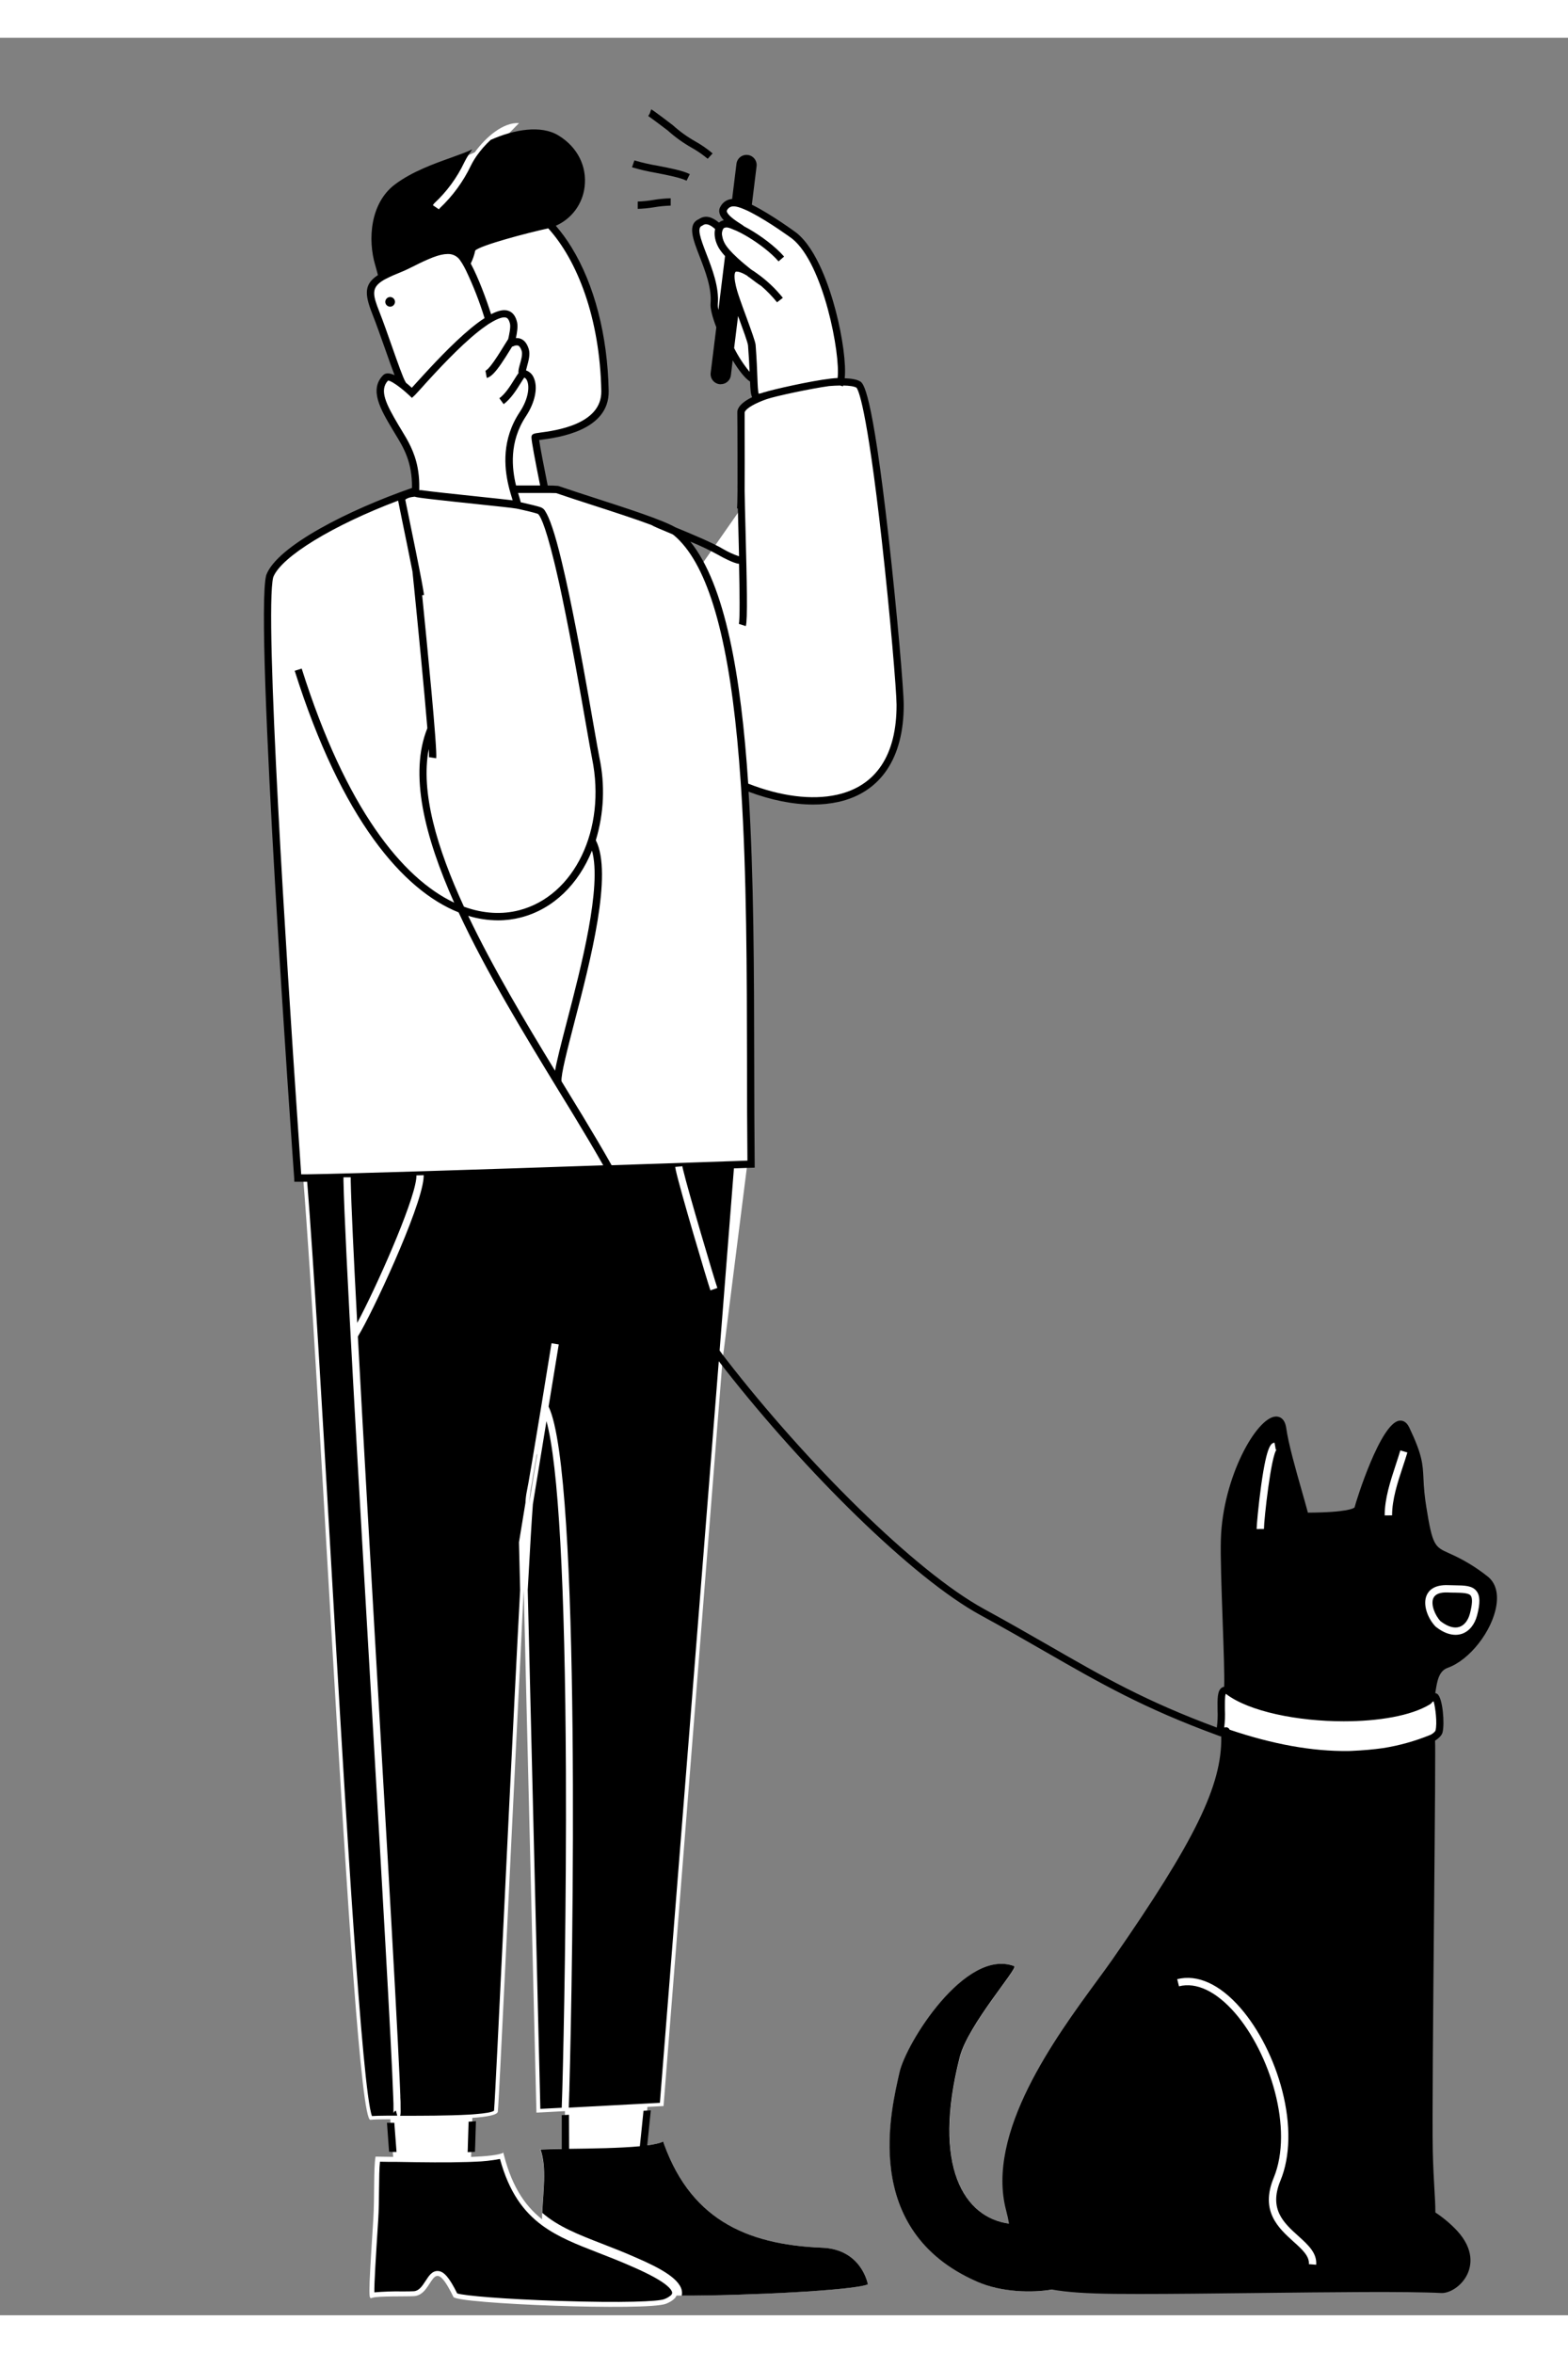 <svg width="200" height="300" viewBox="0 0 239 347" fill="none" xmlns="http://www.w3.org/2000/svg">
<rect x="0" y="0" width="239" height="347" fill="#808080" stroke="none"/>
<path d="M114.449 167.311C114.345 150.375 114.593 130.875 113.49 114.029C125.062 118.657 137.245 116.828 137.196 101.623C137.183 97.267 133.194 54.194 130.809 52.83C130.3 52.541 129.33 52.416 128.084 52.425C128.994 49.413 126.177 34.277 121.065 30.169C121.032 30.145 117.163 27.297 114.228 25.879L113.988 25.767L114.762 19.506C114.791 19.248 114.717 18.989 114.556 18.785C114.396 18.582 114.161 18.449 113.904 18.417C113.646 18.388 113.388 18.462 113.184 18.622C112.98 18.781 112.847 19.015 112.814 19.271L112.092 25.144C111.738 25.076 111.373 25.126 111.049 25.284C110.726 25.442 110.463 25.7 110.299 26.02C109.879 26.728 110.825 27.613 111.708 28.253L111.67 28.563C110.61 28.119 109.956 28.386 109.667 28.979C108.653 28.013 107.68 27.496 106.803 28.138C104.211 29.181 109.318 35.361 108.871 40.547C108.811 41.263 109.176 42.567 109.765 44.045L108.89 51.139C108.861 51.397 108.935 51.656 109.095 51.86C109.256 52.064 109.491 52.196 109.748 52.228C110.006 52.257 110.265 52.183 110.469 52.023C110.673 51.862 110.806 51.628 110.838 51.371L111.321 47.41C112.566 49.748 113.991 51.793 114.863 52.051V51.959C114.975 55 115.002 55.117 116.653 54.54H116.672C114.626 55.275 113.13 56.127 112.939 56.99C112.923 57.061 112.983 63.63 112.958 68.032C112.958 68.231 112.958 68.576 112.958 69.066C112.958 70.447 112.92 71.484 112.877 71.811L108.718 77.767C106.996 76.909 104.607 75.921 102.686 75.129C101.667 74.591 100.611 74.129 99.525 73.746C95.516 72.238 89.309 70.368 84.895 68.846C84.851 68.832 84.145 68.819 83.014 68.81C82.249 65.021 81.565 61.501 81.565 60.886C81.565 60.63 92.339 60.526 92.211 53.846C91.987 42.139 88.32 33.297 83.75 28.457C89.366 26.712 90.617 18.896 84.84 15.37C82.696 14.061 79.584 14.423 76.763 15.392L79.115 13.007C76.712 12.841 74.039 15.152 72.374 17.447C69.532 18.838 64.346 19.947 60.545 22.797C57.095 25.361 56.55 30.517 57.738 34.511C57.855 34.906 58.03 35.57 58.251 36.401C56.071 37.669 56.098 38.9 57.248 41.824C58.752 45.635 60.681 51.752 61.335 52.713C61.376 52.803 61.426 52.888 61.485 52.966C60.493 52.179 59.229 51.346 58.785 51.801C56.978 53.65 58.425 56.217 60.283 59.345C61.706 61.735 63.51 64.114 63.343 68.977C53.234 72.439 42.634 77.96 41.114 82.028C39.296 88.923 45.378 173.742 45.378 173.742H46.212C47.433 188.788 49.087 218.606 50.771 247.183C52.896 283.287 55.065 317.404 56.458 317.224C56.945 317.162 58.049 317.143 59.493 317.137C59.616 318.79 59.766 320.948 59.929 322.87C58.755 322.846 57.812 322.83 57.242 322.83C56.918 324.692 57.117 329.001 56.896 332.426C56.079 345.172 56.18 344.527 56.782 344.328C57.618 344.056 61.943 344.154 63.093 344.089C66.245 343.914 65.668 337.16 69.109 344.208C69.621 345.254 98.784 346.386 101.536 345.24C102.448 344.862 102.942 344.44 103.121 344.002C112.675 344.064 130.12 343.242 132.278 342.281C132.278 342.281 131.384 336.959 125.324 336.716C113.577 336.245 104.887 332.235 100.857 319.865L101.078 320.54C100.533 320.812 99.465 321.036 98.08 321.188C98.268 319.37 98.511 317.183 98.688 315.256L101.14 315.125L110.133 201.474M80.704 222.932C80.72 222.731 80.736 222.554 80.753 222.388V222.347C80.753 222.271 80.769 222.2 80.775 222.135C80.775 222.072 80.788 222.017 80.796 221.966V221.933C80.796 221.884 80.796 221.838 80.815 221.8C80.815 221.762 80.815 221.732 80.832 221.707C80.848 221.683 80.832 221.691 80.832 221.685L80.845 221.625C80.847 221.611 80.847 221.596 80.845 221.582C80.847 221.574 80.847 221.565 80.845 221.557C80.845 221.541 80.845 221.525 80.859 221.503V221.459C80.859 221.438 80.859 221.416 80.859 221.391C80.859 221.367 80.859 221.356 80.859 221.337L80.875 221.25L80.892 221.179L80.908 221.078L80.924 220.994C80.924 220.956 80.941 220.915 80.946 220.874C80.952 220.833 80.946 220.814 80.965 220.781C80.984 220.749 80.965 220.694 80.987 220.648C81.009 220.602 81.001 220.575 81.009 220.534C81.017 220.493 81.028 220.436 81.036 220.384C81.044 220.332 81.036 220.316 81.055 220.281C81.074 220.245 81.074 220.161 81.085 220.101C81.096 220.041 81.102 220.019 81.107 219.976C81.112 219.932 81.134 219.831 81.148 219.755V219.676C81.186 219.456 81.227 219.222 81.268 218.974L81.292 218.835L81.333 218.593L81.36 218.44C81.36 218.356 81.388 218.274 81.404 218.19L81.426 218.056C81.442 217.953 81.461 217.849 81.48 217.743L81.497 217.637C81.513 217.539 81.532 217.438 81.548 217.335L81.581 217.147C81.595 217.06 81.611 216.97 81.625 216.875C81.638 216.78 81.647 216.755 81.655 216.695L81.704 216.401L81.737 216.216L81.785 215.925L81.892 215.748L81.949 215.399C81.949 215.356 81.965 215.312 81.971 215.271L82.02 214.977C82.102 214.49 82.186 213.989 82.27 213.48C82.29 213.371 82.306 213.265 82.325 213.159L82.352 212.99L82.407 212.661L82.453 212.388L82.499 212.103C82.521 211.983 82.54 211.866 82.559 211.746C82.559 211.708 82.559 211.672 82.579 211.634C82.597 211.512 82.619 211.389 82.638 211.267C82.638 211.191 82.666 211.114 82.677 211.035L82.726 210.747L82.775 210.456C82.791 210.341 82.81 210.23 82.829 210.115V210.072L82.903 209.628C82.919 209.524 82.935 209.421 82.954 209.315L82.984 209.124L83.031 208.852C83.031 208.779 83.058 208.702 83.069 208.626L80.663 223.305C80.663 223.194 80.682 223.087 80.69 222.984L80.704 222.932ZM82.611 332.372C79.859 330.194 77.791 327.038 76.559 321.556L76.712 322.242C76.014 322.596 74.142 322.786 71.807 322.881C71.864 321.087 71.949 318.89 71.992 316.93C74.243 316.767 75.829 316.481 75.881 315.975C76.093 313.857 77.684 279.443 79.025 252.783C79.058 252.108 79.093 251.422 79.126 250.771L79.142 250.464L79.183 249.63C79.183 249.505 79.183 249.38 79.202 249.255C79.216 249.018 79.227 248.784 79.238 248.55C79.238 248.463 79.238 248.375 79.251 248.277C79.268 247.956 79.284 247.638 79.3 247.322V247.276C79.317 246.941 79.333 246.609 79.352 246.279V246.206L79.393 245.389C79.393 245.275 79.393 245.16 79.412 245.046C79.412 244.774 79.439 244.521 79.453 244.262C79.453 244.191 79.453 244.123 79.453 244.055C79.467 243.783 79.48 243.494 79.497 243.217V243.108L79.546 242.163V242.09C79.562 241.793 79.576 241.496 79.592 241.202V241.126C79.625 240.505 79.655 239.895 79.687 239.296V239.171C79.736 238.245 79.784 237.348 79.829 236.479L81.766 316.13L86.11 315.901C86.11 317.586 86.11 319.748 86.132 321.618C84.497 321.64 83.151 321.662 82.333 321.711C83.472 324.85 82.625 328.944 82.622 332.361L82.611 332.372ZM128.084 52.425C127.594 52.425 127.06 52.452 126.498 52.495C127.021 52.399 127.555 52.375 128.084 52.425ZM108.678 77.802L106.876 80.38C105.762 78.249 104.481 76.531 103.01 75.314C102.958 75.279 102.895 75.241 102.833 75.203L108.678 77.802Z" fill="white"/>
<path d="M102.165 13.721C103.555 15.038 105.034 15.852 106.34 16.658L100.296 12.302C101.124 12.931 102.086 13.644 102.165 13.721Z" fill="white"/>
<path d="M106.34 16.658L108.247 18.019C107.654 17.509 107.015 17.053 106.34 16.658Z" fill="white"/>
<path d="M100.296 12.307C99.672 11.845 99.121 11.447 99.075 11.431L100.296 12.307Z" fill="white"/>
<path d="M99.031 19.832L96.514 19.211C97.34 19.469 98.18 19.676 99.031 19.832Z" fill="white"/>
<path d="M99.031 19.832L104.893 21.278C103.661 20.671 101.154 20.26 99.031 19.832Z" fill="white"/>
<path d="M99.574 25.282L102.23 25.01C101.34 25.038 100.452 25.129 99.574 25.282Z" fill="white"/>
<path d="M99.574 25.282L97.203 25.514C97.998 25.491 98.79 25.414 99.574 25.282Z" fill="white"/>
<path d="M170.061 293.091C164.93 300.471 150.382 317.676 153.938 330.932C154.143 331.697 154.29 332.418 154.401 333.109C147.281 332.549 141.946 324.88 146.317 307.682C147.573 302.736 155.287 294.071 154.625 293.817C147.197 291.008 138.109 305.556 137.126 310.035C135.948 315.403 131.033 334.051 148.946 341.886C153.331 343.792 159.08 343.604 161.854 342.744C164.558 343.048 167.278 343.197 169.999 343.188C182.904 343.313 210.671 342.619 219.756 343.052C221.826 343.15 226.075 339.24 221.712 334.495C220.05 332.687 218.246 331.669 218.246 331.609C218.246 328.939 217.973 326.845 217.851 321.959C217.663 313.87 218.396 260.038 218.183 259.143C218.878 258.751 219.273 258.369 219.355 258.054C219.75 256.535 219.156 252.454 218.647 252.767C218.418 252.905 218.183 253.032 217.941 253.145C218.551 251.983 218.123 248.653 220.502 247.815C225.331 246.113 229.919 237.554 226.388 234.837C218.6 228.848 218.382 233.452 216.851 223.893C215.9 217.939 217.216 218.073 214.306 211.961C212.371 207.894 207.414 222.118 207.011 224.057C206.761 225.257 200.379 225.254 198.926 225.254C198.057 221.868 195.997 215.399 195.509 211.915C194.815 206.957 187.019 216.919 186.653 228.753C186.487 234.168 187.471 250.766 187.07 251.811L187.16 251.879L186.997 251.811C185.416 251.142 186.686 256.51 185.814 258.149C186.121 258.231 186.422 258.332 186.716 258.451C187.024 266.384 182.441 275.278 170.061 293.091ZM206.709 261.541C207.815 261.477 208.849 261.387 209.81 261.269C208.778 261.412 207.744 261.503 206.709 261.541Z" fill="white"/>
<path d="M59.88 322.119H59.951H60.441C60.324 320.625 60.204 319.029 60.103 317.676H58.983C59.068 318.814 59.169 320.126 59.256 321.43C59.272 321.654 59.289 321.874 59.308 322.092L59.88 322.119Z" fill="black"/>
<path d="M72.398 322.1C72.398 321.779 72.42 321.452 72.431 321.123C72.48 319.691 72.518 318.471 72.545 317.431L71.987 317.475L71.425 317.51C71.393 318.771 71.349 320.045 71.314 321.085C71.314 321.449 71.289 321.803 71.278 322.144L71.84 322.125L72.398 322.1Z" fill="black"/>
<path d="M85.595 315.387H85.619C85.644 314.774 85.677 313.819 85.712 312.566C85.941 304.519 86.344 284.24 86.257 264.095C86.129 235.668 85.11 217.406 83.295 210.774L81.224 223.42C81.055 225.597 80.791 229.981 80.439 236.503L82.36 315.558L85.595 315.387Z" fill="black"/>
<path d="M44.866 174.3H46.264H46.822C47.811 186.659 49.07 208.294 50.384 230.843C50.697 236.253 51.016 241.733 51.337 247.159C52.602 268.646 55.209 312.923 56.697 316.65C57.188 316.614 57.951 316.598 58.899 316.59H60.553L60.349 315.836C60.268 315.858 60.193 315.898 60.13 315.954C60.067 316.01 60.018 316.079 59.986 316.157C59.975 316.182 59.967 316.209 59.962 316.236C59.971 316.162 59.975 316.087 59.975 316.013C59.975 315.8 59.975 315.468 59.975 315.008C59.975 314.834 59.975 314.641 59.959 314.431C59.943 314.221 59.959 314.061 59.94 313.857C59.667 305.828 58.109 279.157 56.602 253.238C54.607 219.015 52.553 183.656 52.354 174.164C52.354 173.968 52.354 173.78 52.354 173.619H52.915H53.46C53.46 173.791 53.46 173.976 53.46 174.164C53.536 177.861 53.91 185.693 54.447 195.806C57.212 190.675 62.954 177.822 63.439 173.878C63.462 173.697 63.472 173.515 63.469 173.333L64.014 173.314L64.578 173.292C64.582 173.48 64.574 173.667 64.553 173.853C64.065 178.642 56.667 194.47 54.586 197.81L54.547 197.873C55.389 213.545 56.583 234.099 57.692 253.194C58.657 269.743 59.564 285.375 60.202 297.057C60.542 303.318 60.776 307.903 60.918 311.08C60.962 312.038 60.995 312.863 61.019 313.565C61.019 313.767 61.019 313.96 61.038 314.14C61.057 314.32 61.052 314.537 61.057 314.714C61.057 314.81 61.057 314.905 61.057 314.986C61.076 315.869 61.087 316.348 60.995 316.606H61.676C64.188 316.606 68.338 316.606 71.425 316.432L71.987 316.397L72.532 316.353C73.927 316.239 74.965 316.081 75.303 315.836C75.45 314.08 76.077 301.083 76.804 286.089C77.317 275.501 77.894 263.493 78.439 252.78C78.78 246.015 79.055 240.696 79.281 236.52L79.104 229.237L80.093 223.207C80.114 222.624 80.183 222.044 80.3 221.473C80.415 221.059 81.39 215.318 82.429 208.95L84.064 198.907L85.167 199.087C84.846 201.061 84.246 204.73 83.617 208.555C88.611 218.827 87.298 294.449 86.786 312.441C86.786 312.645 86.786 312.839 86.769 313.026C86.753 313.214 86.769 313.427 86.753 313.612C86.728 314.341 86.709 314.932 86.693 315.37L98.138 314.763L98.704 314.733L99.249 314.703L100.582 314.633L109.56 201.646L110.07 202.302L110.577 202.953C122.7 218.386 139.011 234.63 149.469 240.339C153.129 242.335 156.257 244.131 159.279 245.871C167.704 250.711 174.359 254.533 185.615 258.65L186.07 258.818V258.794L186.147 258.821C186.288 266.253 182.136 274.706 169.576 292.772C168.928 293.7 168.143 294.773 167.233 296.014C160.862 304.704 150.197 319.244 153.371 331.078C153.557 331.767 153.693 332.421 153.799 333.041C146.987 332.116 142.039 324.406 146.289 307.677C147.546 302.73 155.26 294.065 154.598 293.812C147.17 291.002 138.082 305.551 137.098 310.029C135.921 315.398 131.005 334.046 148.919 341.881C152.638 343.514 157.333 343.609 160.364 343.079C162.603 343.492 165.688 343.697 169.961 343.74C171.083 343.74 172.31 343.757 173.626 343.757C178.615 343.757 184.866 343.686 191.403 343.612C202.714 343.484 214.412 343.34 219.696 343.612C220.925 343.667 222.797 342.586 223.666 340.729C224.235 339.518 224.783 337.046 222.091 334.119C221.102 333.065 219.991 332.131 218.783 331.337C218.783 330.128 218.712 329.037 218.633 327.681C218.546 326.162 218.448 324.439 218.388 321.964C218.29 317.733 218.445 300.754 218.581 285.775C218.644 278.763 218.706 272.136 218.736 267.236C218.753 264.612 218.761 262.69 218.758 261.361C218.758 260.436 218.758 259.845 218.736 259.456C219.382 259.039 219.769 258.614 219.875 258.209C220.227 256.847 219.9 252.941 219.088 252.342C218.993 252.271 218.881 252.226 218.764 252.211C218.791 252.056 218.818 251.898 218.845 251.732C219.069 250.371 219.32 248.83 220.666 248.356C223.998 247.18 227.462 242.751 228.08 238.877C228.399 236.89 227.922 235.338 226.718 234.41C224.928 232.994 222.962 231.815 220.87 230.903C218.69 229.92 218.347 229.771 217.399 223.825C217.167 222.391 217.023 220.945 216.968 219.494C216.856 217.259 216.791 215.911 214.804 211.74C214.352 210.788 213.739 210.652 213.303 210.703C210.439 211.046 206.733 222.818 206.466 223.92C206.341 224.048 205.403 224.685 199.354 224.715C199.101 223.762 198.774 222.611 198.428 221.399C197.52 218.217 196.392 214.256 196.057 211.852C195.823 210.178 194.847 210.047 194.438 210.072C191.509 210.23 186.381 219.328 186.089 228.75C186.01 231.35 186.187 236.389 186.362 241.273C186.504 245.296 186.664 249.791 186.588 251.239C186.458 251.261 186.335 251.31 186.226 251.384C185.542 251.844 185.561 253.074 185.585 254.778C185.631 255.673 185.592 256.57 185.471 257.457C174.626 253.447 168.086 249.69 159.857 244.953C156.827 243.214 153.693 241.414 150.02 239.411C139.425 233.631 122.79 216.965 110.71 201.387L110.204 200.726L109.686 200.012L111.866 172.261L112.43 172.242L112.991 172.223L114.487 172.171L115.032 172.152V171.607C114.98 166.764 114.972 161.744 114.961 156.427C114.937 142.565 114.912 127.949 114.097 114.87C117.534 116.158 120.893 116.83 123.934 116.83C125.234 116.837 126.531 116.702 127.801 116.427C134.24 114.987 137.771 109.73 137.747 101.62C137.747 99.494 136.769 87.818 135.439 76.046C132.88 53.375 131.572 52.634 131.079 52.346C130.586 52.057 129.776 51.921 128.752 51.88C128.986 49.811 128.447 45.643 127.373 41.568C126.496 38.233 124.556 32.257 121.411 29.733C121.381 29.709 117.596 26.913 114.599 25.435L115.321 19.579C115.37 19.173 115.257 18.764 115.005 18.442C114.753 18.119 114.384 17.91 113.978 17.858C113.571 17.809 113.162 17.923 112.839 18.174C112.516 18.426 112.306 18.795 112.255 19.201L111.593 24.566C111.221 24.591 110.862 24.711 110.55 24.915C110.239 25.119 109.985 25.401 109.814 25.732C109.386 26.453 109.735 27.18 110.326 27.811C110.054 27.865 109.8 27.987 109.588 28.165C108.566 27.319 107.539 26.938 106.519 27.643C104.735 28.421 105.618 30.7 106.639 33.335C107.514 35.595 108.509 38.159 108.307 40.495C108.242 41.257 108.596 42.599 109.184 44.118L108.323 51.066C108.299 51.269 108.315 51.474 108.37 51.67C108.426 51.866 108.52 52.05 108.646 52.209C108.773 52.369 108.93 52.503 109.108 52.602C109.287 52.701 109.483 52.764 109.686 52.786C109.748 52.791 109.811 52.791 109.874 52.786C110.251 52.786 110.616 52.647 110.898 52.396C111.18 52.145 111.361 51.8 111.405 51.425L111.678 49.155C112.599 50.671 113.555 51.902 114.326 52.384C114.375 53.617 114.427 54.327 114.64 54.763C113.304 55.425 112.569 56.105 112.4 56.829C112.378 56.919 112.378 56.919 112.4 59.345C112.4 61.561 112.427 65.209 112.413 67.988C112.413 68.198 112.4 68.56 112.413 69.039C112.4 70.387 112.378 71.394 112.337 71.704L112.465 71.721C112.487 72.682 112.514 73.776 112.547 74.955C112.58 76.134 112.615 77.563 112.648 79.006C111.832 78.734 111.047 78.379 110.304 77.947C108.669 76.959 105.4 75.603 102.947 74.593C100.912 73.439 95.813 71.789 90.873 70.191C88.788 69.516 86.818 68.879 85.088 68.285C84.554 68.238 84.019 68.218 83.483 68.225C82.889 65.266 82.336 62.429 82.181 61.294L82.42 61.264C85.012 60.924 92.898 59.889 92.775 53.802C92.614 45.363 90.595 37.579 87.102 31.914C86.399 30.762 85.602 29.669 84.72 28.647C85.903 28.128 86.93 27.309 87.699 26.271C88.468 25.234 88.952 24.014 89.105 22.732C89.494 19.582 88.015 16.65 85.124 14.891C82.472 13.258 78.338 13.976 74.791 15.561C74.38 15.936 73.991 16.335 73.627 16.756C73.306 17.123 73.009 17.505 72.739 17.88C72.374 18.388 72.051 18.925 71.772 19.484C70.605 21.924 68.994 24.127 67.022 25.979L66.905 26.145L65.981 25.517C66.048 25.404 66.126 25.299 66.215 25.203C68.111 23.439 69.656 21.332 70.766 18.994C70.82 18.885 70.878 18.77 70.94 18.659C71.074 18.403 71.227 18.142 71.395 17.878C71.564 17.613 71.777 17.298 71.989 17.004C71.093 17.431 69.959 17.837 68.687 18.294C66.066 19.231 62.801 20.398 60.202 22.348C56.444 25.168 56.013 30.722 57.204 34.685C57.302 35.007 57.438 35.519 57.607 36.164C55.542 37.509 55.52 38.965 56.733 42.041C57.368 43.629 58.049 45.599 58.73 47.505C59.31 49.155 59.774 50.464 60.142 51.414C59.422 51.08 58.779 51.012 58.384 51.428C56.229 53.633 58.046 56.69 59.804 59.644C59.948 59.889 60.098 60.134 60.248 60.382C61.526 62.475 62.845 64.637 62.796 68.593C53.169 71.933 42.244 77.443 40.59 81.848L40.574 81.902C38.765 88.801 44.593 170.325 44.844 173.791L44.866 174.3ZM197.155 335.777C194.874 333.716 192.038 331.149 194.139 326.067C197.21 318.629 193.561 307.062 188.228 300.923C185.378 297.656 182.351 296.208 179.708 296.883L179.435 295.794C182.509 295.007 185.934 296.567 189.076 300.182C191.893 303.427 194.215 308.017 195.441 312.784C196.776 317.957 196.681 322.832 195.169 326.486C193.368 330.842 195.673 332.927 197.894 334.925C199.368 336.256 200.76 337.514 200.619 339.303L199.504 339.216C199.608 337.996 198.48 336.967 197.155 335.777ZM218.516 253.461C218.788 254.373 219.091 256.812 218.807 257.896C218.766 258.056 218.535 258.282 218.11 258.535L217.96 258.598C215.658 259.535 213.256 260.204 210.802 260.591C209.393 260.787 207.804 260.939 205.998 261.015L205.564 261.032C200.06 261.103 194.043 260.022 187.422 257.784C187.375 257.664 187.289 257.562 187.178 257.496C187.067 257.429 186.937 257.402 186.809 257.416C186.737 257.42 186.667 257.433 186.599 257.455C186.714 256.545 186.75 255.626 186.705 254.71C186.705 253.894 186.675 252.715 186.828 252.326L186.88 252.345C190.422 255.037 197.834 256.504 204.818 256.504C210.058 256.504 215.047 255.688 217.946 253.929C218.102 253.833 218.234 253.704 218.333 253.551L218.516 253.461ZM191.539 227.209C191.539 226.708 191.812 223.596 192.234 220.547C193.109 214.259 193.779 214.139 194.267 214.052L194.463 215.141C194.513 215.132 194.561 215.112 194.602 215.081C193.741 215.933 192.656 225.777 192.656 227.198L191.539 227.209ZM211.058 225.14C211.058 222.562 211.921 219.932 212.758 217.389C213.003 216.641 213.238 215.933 213.447 215.231L214.518 215.549C214.303 216.268 214.058 217.014 213.821 217.727C213.003 220.177 212.186 222.731 212.186 225.129L211.058 225.14ZM221.764 235.784C223.246 235.806 224.418 235.825 225.066 236.677C225.611 237.393 225.633 238.499 225.14 240.38C224.769 241.785 223.93 242.803 222.829 243.176C222.516 243.28 222.187 243.332 221.856 243.331C221.072 243.331 220.061 243.059 218.859 242.111L218.799 242.057C217.633 240.848 216.815 238.73 217.467 237.282C217.799 236.541 218.636 235.678 220.737 235.76C221.094 235.774 221.434 235.779 221.758 235.784H221.764ZM46.74 173.17H46.182H45.909C45.83 172.051 45.637 169.217 45.364 165.202C45.364 165.109 45.351 165.016 45.345 164.929C45.345 164.747 45.321 164.562 45.307 164.371C43.792 142.189 40.258 87.72 41.645 82.196C42.855 79.068 50.798 74.252 60.684 70.525C60.708 70.667 60.768 70.975 60.926 71.74C60.973 71.963 61.027 72.233 61.093 72.556C61.112 72.654 61.133 72.752 61.155 72.861C61.188 73.027 61.226 73.204 61.261 73.387C61.711 75.565 62.376 78.799 62.867 81.314C62.899 81.627 62.937 81.987 62.978 82.39C62.997 82.583 63.019 82.784 63.038 82.994C63.057 83.204 63.079 83.383 63.101 83.588C63.646 89.032 64.659 99.296 65.139 105.195C62.332 112.156 64.711 121.66 69.226 131.779C61.362 128.063 52.727 117.454 45.986 96.116L44.92 96.451C52.065 119.085 61.455 129.892 69.902 133.26C74.109 142.331 79.897 151.813 85.102 160.342C85.668 161.268 86.224 162.175 86.769 163.064L87.102 163.609L87.434 164.153C89.088 166.876 90.617 169.443 91.947 171.795C74.971 172.383 53.501 173.069 46.74 173.17ZM59.152 52.234C59.455 52.234 60.221 52.697 61.076 53.364C61.512 53.704 61.973 54.096 62.406 54.51L62.452 54.553L62.785 54.872L62.883 54.782L63.172 54.51L63.313 54.371L63.711 53.946L64.281 53.32C64.313 53.285 64.343 53.249 64.379 53.214L64.864 52.669C65.046 52.468 65.24 52.256 65.444 52.035C67.719 49.555 71.232 45.858 74.025 43.928C74.156 43.838 74.297 43.748 74.412 43.656L74.562 43.563C74.752 43.441 74.932 43.334 75.107 43.239C76.295 42.569 76.883 42.539 77.172 42.654C77.265 42.692 77.551 42.806 77.734 43.571C77.864 44.116 77.595 45.33 77.461 45.913C77.328 46.117 77.148 46.411 76.916 46.776C76.605 47.282 75.954 48.352 75.325 49.253C75.12 49.541 74.921 49.814 74.736 50.042C74.564 50.27 74.365 50.476 74.142 50.655C74.097 50.687 74.047 50.712 73.995 50.731L74.085 51.227L74.194 51.828C74.332 51.8 74.465 51.748 74.586 51.676C74.814 51.538 75.022 51.369 75.205 51.175C75.911 50.459 76.761 49.177 77.87 47.364L78.05 47.07C78.127 47.052 78.203 47.027 78.276 46.996C78.494 46.873 78.751 46.842 78.993 46.909C79.2 47.007 79.382 47.293 79.521 47.726C79.676 48.232 79.434 49.109 79.249 49.748C79.088 50.32 78.976 50.745 79.036 51.085C78.864 51.314 78.668 51.63 78.407 52.043C77.829 52.974 77.044 54.251 76.112 54.929L76.772 55.83C77.862 55.013 78.731 53.652 79.358 52.631C79.543 52.332 79.761 51.981 79.919 51.768C80.102 51.867 80.245 52.026 80.325 52.218C80.745 53.102 80.576 54.986 79.219 57.033C76.456 61.196 76.856 65.427 77.499 68.195C77.543 68.388 77.589 68.576 77.635 68.753C77.682 68.93 77.736 69.134 77.788 69.298C77.875 69.605 77.957 69.883 78.031 70.114C78.066 70.223 78.099 70.335 78.131 70.444V70.479C77.172 70.359 75.341 70.166 72.804 69.897C71.169 69.725 69.262 69.524 67.594 69.339C66.196 69.183 64.978 69.042 64.237 68.936L63.907 68.93V68.77C63.907 68.631 63.907 68.497 63.907 68.356C63.907 68.214 63.907 68.084 63.907 67.966C63.891 67.139 63.806 66.314 63.654 65.5C63.183 63.036 62.15 61.34 61.202 59.783L60.763 59.059C58.831 55.792 57.765 53.712 59.15 52.228L59.152 52.234ZM61.845 52.506L61.796 52.414C61.463 51.91 60.608 49.479 59.779 47.127C59.109 45.221 58.417 43.242 57.776 41.622C56.885 39.357 56.64 38.293 57.918 37.296C58.074 37.175 58.237 37.063 58.406 36.961C58.558 36.869 58.727 36.773 58.91 36.689C59.498 36.382 60.242 36.058 61.169 35.687C61.801 35.434 62.501 35.083 63.242 34.713C64.141 34.248 65.062 33.828 66.003 33.455C66.226 33.371 66.444 33.294 66.657 33.229C66.869 33.164 67.096 33.104 67.303 33.06C67.607 32.991 67.917 32.955 68.229 32.951C68.591 32.934 68.951 33.008 69.276 33.166C69.602 33.324 69.883 33.561 70.093 33.855C70.21 34.016 70.33 34.201 70.455 34.4C70.553 34.56 70.651 34.734 70.752 34.92C70.853 35.105 70.935 35.263 71.025 35.448C72.147 37.799 73.094 40.229 73.859 42.719L73.804 42.755C71.183 44.448 67.891 47.785 65.493 50.358C65.294 50.571 65.101 50.777 64.916 50.982L64.335 51.613L63.548 52.476L62.768 53.331C62.477 53.059 62.172 52.8 61.866 52.555C61.855 52.539 61.845 52.522 61.837 52.503L61.845 52.506ZM82.265 60.175C81.426 60.284 81.006 60.338 81.006 60.872C81.006 61.479 81.551 64.332 82.331 68.222C81.279 68.222 80.006 68.222 78.657 68.222C78.028 65.65 77.567 61.602 80.156 57.684C81.57 55.555 82.036 53.236 81.344 51.771C81.237 51.518 81.077 51.29 80.876 51.102C80.674 50.914 80.436 50.771 80.175 50.682C80.213 50.502 80.279 50.26 80.333 50.067C80.559 49.25 80.84 48.235 80.589 47.418C80.352 46.658 79.979 46.149 79.472 45.91C79.211 45.787 78.922 45.737 78.635 45.766C78.799 45.011 78.971 43.996 78.813 43.332C78.603 42.45 78.189 41.881 77.578 41.636C76.9 41.364 76.017 41.519 74.853 42.123C74.142 39.874 72.913 36.548 71.752 34.402C72.065 33.774 72.295 33.108 72.436 32.42C73.237 31.623 80.36 29.733 83.568 29.042C87.985 33.912 91.44 42.706 91.652 53.832C91.742 58.939 84.6 59.865 82.257 60.172L82.265 60.175ZM84.775 69.382C86.5 69.973 88.451 70.605 90.516 71.272C93.549 72.254 96.824 73.313 99.277 74.233C99.644 74.459 100.587 74.851 102.375 75.595L102.448 75.624C102.533 75.674 102.612 75.722 102.683 75.769C107.588 79.852 110.751 90.037 112.373 106.943C112.566 108.974 112.735 111.059 112.882 113.18C112.909 113.593 112.939 114.01 112.967 114.427C113.814 127.573 113.839 142.208 113.863 156.438C113.863 161.556 113.879 166.402 113.928 171.082L113.111 171.109L112.55 171.128L111.988 171.15C108.446 171.27 101.424 171.512 93.222 171.784C91.906 169.432 90.383 166.884 88.734 164.145L88.399 163.601C88.29 163.418 88.178 163.236 88.066 163.056C87.418 161.987 86.753 160.898 86.072 159.789L85.587 158.992C85.494 157.949 86.472 154.192 87.494 150.22C90.009 140.561 93.437 127.39 90.816 122.267C92.06 118.179 92.248 113.842 91.361 109.662C91.206 108.892 90.909 107.199 90.497 104.855C89.579 99.592 88.186 91.64 86.737 84.783C86.331 82.877 85.966 81.243 85.628 79.852C85.083 77.555 84.609 75.902 84.213 74.713C83.766 73.351 83.396 72.597 83.123 72.162C83.046 72.01 82.939 71.875 82.809 71.765C82.679 71.655 82.528 71.571 82.366 71.519C81.914 71.37 80.824 71.094 79.368 70.773C79.322 70.536 79.235 70.245 79.118 69.864C79.072 69.709 79.02 69.54 78.968 69.358H82.565H83.134H83.707C84.238 69.36 84.617 69.368 84.766 69.379L84.775 69.382ZM65.382 109.608L66.488 109.779C66.684 108.519 65.098 92.405 64.346 84.93L64.619 84.911C64.619 84.734 64.553 84.385 64.471 83.901C64.442 83.724 64.406 83.53 64.368 83.318L64.262 82.73C63.809 80.315 63.003 76.368 62.234 72.63C62.185 72.401 62.142 72.181 62.098 71.968C62.038 71.696 61.984 71.424 61.937 71.192C61.866 70.844 61.812 70.575 61.785 70.433V70.395C61.785 70.37 61.82 70.338 61.888 70.291C62.174 70.124 62.491 70.017 62.82 69.976C62.94 69.957 63.065 69.938 63.199 69.924C63.301 69.957 63.404 69.983 63.51 70.003C63.678 70.035 63.872 70.063 64.087 70.095C64.605 70.169 65.338 70.259 66.33 70.368C68.15 70.58 70.562 70.833 72.687 71.056C75.412 71.342 78.213 71.639 78.592 71.721C78.609 71.722 78.626 71.722 78.644 71.721C80.167 72.042 81.369 72.336 81.976 72.537C82.2 72.668 82.952 73.61 84.472 79.858C84.543 80.13 84.611 80.435 84.685 80.743C84.739 80.971 84.794 81.205 84.848 81.445C85.121 82.569 85.393 83.832 85.688 85.256C87.113 92.032 88.481 99.843 89.382 105.01C89.794 107.365 90.094 109.063 90.254 109.85C92.434 120.617 87.56 130.758 79.123 132.939C76.565 133.6 73.709 133.483 70.717 132.394C66.591 123.432 64.085 114.955 65.349 108.367C65.388 108.779 65.399 109.194 65.382 109.608ZM75.897 134.474C77.081 134.476 78.26 134.327 79.407 134.03C84.369 132.748 88.186 128.92 90.233 123.846C91.767 129.312 88.576 141.571 86.401 149.915C85.497 153.395 84.876 155.815 84.603 157.391C80.001 149.836 75.109 141.653 71.363 133.783C72.832 134.234 74.36 134.467 75.897 134.474ZM109.342 190.487L108.285 190.852C107.811 189.491 103.702 175.685 103.012 172.563C102.958 172.321 102.925 172.141 102.914 172.04L103.473 171.988L104.018 171.939C104.018 171.939 104.018 171.961 104.018 171.969C104.018 172.078 104.07 172.266 104.13 172.514C104.879 175.669 108.849 189.069 109.342 190.487ZM113.68 42.333C113.375 41.516 113.067 40.664 112.814 39.934C112.648 39.458 112.506 39.036 112.403 38.693C112.403 38.652 112.375 38.606 112.364 38.565C112.225 38.098 112.114 37.624 112.032 37.144C111.828 35.889 112.116 35.671 112.133 35.66C112.159 35.645 112.188 35.636 112.217 35.633C112.251 35.63 112.285 35.63 112.318 35.633C112.472 35.639 112.625 35.669 112.77 35.72C112.958 35.779 113.14 35.853 113.315 35.941C113.484 36.025 113.678 36.131 113.898 36.264L113.999 36.343L113.983 36.373L114.166 36.471C114.555 36.773 114.899 37.016 115.152 37.212C115.429 37.424 115.716 37.622 116.013 37.805C116.897 38.564 117.71 39.402 118.441 40.31L119.324 39.627C118.19 38.21 116.863 36.959 115.381 35.911C115.07 35.685 114.77 35.483 114.493 35.314C114.171 35.061 113.833 34.786 113.492 34.498C113.321 34.356 113.152 34.212 112.983 34.065C112.814 33.918 112.642 33.763 112.476 33.613C112.204 33.365 111.947 33.117 111.708 32.875C111.528 32.695 111.362 32.516 111.209 32.344C111.036 32.149 110.873 31.946 110.721 31.734C110.659 31.647 110.601 31.563 110.552 31.479C110.317 31.093 110.157 30.666 110.084 30.221C110.035 30.027 110.026 29.825 110.058 29.628C110.089 29.43 110.16 29.241 110.266 29.072C110.313 29.02 110.372 28.98 110.438 28.955C110.641 28.886 110.861 28.886 111.065 28.955C111.197 28.988 111.328 29.031 111.454 29.083L111.604 29.148L111.877 29.262L112.149 29.371L112.299 29.434C112.506 29.529 112.727 29.638 112.964 29.761C113.133 29.851 113.31 29.946 113.49 30.049C113.67 30.153 113.836 30.248 114.016 30.354C115.629 31.326 117.49 32.709 118.667 34.073L119.515 33.343C118.201 31.824 116.032 30.213 114.166 29.143C113.986 29.042 113.811 28.944 113.637 28.851L113.403 28.726C113.316 28.643 113.22 28.57 113.116 28.508L113.046 28.462C112.773 28.293 112.533 28.138 112.321 27.991C112.108 27.844 111.953 27.733 111.803 27.618C111.596 27.455 111.427 27.313 111.293 27.185C110.675 26.592 110.776 26.35 110.798 26.311C110.864 26.173 110.958 26.049 111.074 25.948C111.19 25.847 111.326 25.772 111.473 25.726C111.659 25.683 111.851 25.675 112.04 25.702C112.225 25.726 112.407 25.765 112.585 25.819C112.864 25.903 113.137 26.003 113.403 26.121C113.572 26.192 113.746 26.271 113.948 26.36L114.016 26.393C114.168 26.467 114.324 26.543 114.479 26.625C117.288 28.073 120.722 30.599 120.746 30.616C125.553 34.47 128.136 48.355 127.667 51.85C127.395 51.85 127.03 51.885 126.624 51.932C123.591 52.28 117.689 53.62 116.542 54.003H116.495C116.222 54.111 115.939 54.192 115.651 54.246C115.525 53.974 115.487 52.964 115.444 51.796C115.4 50.628 115.34 48.964 115.171 46.767C115.097 46.231 114.558 44.734 113.68 42.333ZM109.413 40.59C109.634 37.996 108.547 35.189 107.672 32.932C106.724 30.482 106.203 28.968 106.994 28.65L107.059 28.625L107.116 28.582C107.623 28.212 108.25 28.481 109.002 29.145C108.792 29.981 109.002 31.078 109.577 32.056C109.849 32.487 110.163 32.891 110.514 33.262L109.503 41.464C109.433 41.178 109.403 40.884 109.413 40.59ZM111.896 47.301L112.501 42.401C112.539 42.51 112.58 42.618 112.621 42.727C113.225 44.385 113.983 46.449 114.016 46.876C114.144 48.51 114.212 49.838 114.255 50.9C113.341 49.791 112.554 48.584 111.907 47.301H111.896ZM109.697 78.919C109.931 79.06 111.849 80.103 112.645 80.149C112.738 84.412 112.792 88.719 112.615 89.296L113.678 89.642C113.969 88.738 113.844 82.978 113.634 74.941C113.571 72.521 113.514 70.346 113.501 69.066C113.525 66.584 113.501 62.881 113.501 59.356C113.501 58.267 113.501 57.303 113.501 57.058C113.574 56.851 113.937 56.285 115.719 55.509C116.057 55.362 116.419 55.22 116.809 55.084L116.858 55.065C118.174 54.605 123.572 53.459 126.359 53.072C126.964 53.023 127.531 52.993 128.046 52.988L128.485 53.111L128.523 52.988C129.455 53.004 130.158 53.105 130.534 53.306C130.787 53.562 132.076 55.882 134.398 76.534C135.698 88.126 136.651 99.568 136.657 101.623C136.681 109.262 133.542 114.005 127.583 115.336C123.741 116.193 118.978 115.575 114.046 113.645C112.956 97.199 110.541 83.348 105.222 76.771C106.759 77.396 108.257 78.114 109.708 78.919H109.697Z" fill="black"/>
<path d="M125.319 336.711C113.571 336.24 104.882 332.23 100.852 319.86L101.072 320.535C100.609 320.78 99.754 320.968 98.653 321.115C98.699 320.668 98.748 320.203 98.797 319.734C98.963 318.174 99.094 316.873 99.198 315.781L98.653 315.811L98.086 315.841C97.958 317.167 97.813 318.523 97.699 319.617C97.639 320.189 97.582 320.734 97.527 321.251C94.443 321.545 90.121 321.599 86.75 321.643C86.75 319.963 86.734 318.052 86.728 316.454L86.17 316.484L85.625 316.514C85.625 317.586 85.625 318.801 85.625 319.99C85.625 320.559 85.625 321.12 85.625 321.659C84.262 321.678 83.107 321.7 82.385 321.743C83.374 324.572 82.772 328.201 82.657 331.4C85.11 333.52 88.186 334.713 91.759 336.099C93.366 336.722 95.028 337.367 96.8 338.151L97.113 338.287C100.508 339.763 103.977 341.554 103.958 343.615C103.958 343.748 103.942 343.88 103.912 344.01C113.604 344.026 130.188 343.22 132.286 342.287C132.273 342.276 131.379 336.953 125.319 336.711Z" fill="black"/>
<path d="M57.776 327.689C57.76 329.29 57.746 330.956 57.648 332.47C57.278 338.233 57.035 342.129 57.06 343.512C58.461 343.391 59.867 343.343 61.272 343.367C62.046 343.367 62.714 343.367 63.06 343.34C63.826 343.299 64.3 342.651 64.886 341.739C65.371 340.985 65.875 340.209 66.766 340.258C67.657 340.307 68.483 341.241 69.687 343.672C70.829 344.029 76.736 344.538 85.203 344.816C95.012 345.137 100.391 344.903 101.247 344.543C101.597 344.416 101.923 344.232 102.214 343.999C102.278 343.952 102.332 343.893 102.374 343.825C102.415 343.758 102.442 343.682 102.454 343.604C102.454 343.196 101.884 341.992 96.505 339.654L96.181 339.512C95.445 339.186 94.726 338.886 94.018 338.598L93.745 338.486C92.881 338.138 92.037 337.808 91.206 337.487C87.993 336.24 85.077 335.11 82.619 333.297C79.807 331.223 77.592 328.253 76.208 323.186C74.936 323.43 73.646 323.57 72.352 323.606L71.807 323.63L71.246 323.649C68.224 323.747 64.433 323.704 60.569 323.633H60.008H59.934H59.447L57.918 323.606C57.806 324.607 57.793 326.113 57.776 327.689Z" fill="black"/>
<path d="M59.681 39.537C59.61 39.515 59.537 39.503 59.463 39.502C59.269 39.505 59.083 39.583 58.946 39.72C58.808 39.858 58.729 40.042 58.725 40.236C58.725 40.432 58.803 40.619 58.942 40.757C59.08 40.896 59.267 40.974 59.463 40.974H59.515C59.701 40.961 59.875 40.878 60.002 40.742C60.13 40.607 60.202 40.428 60.204 40.242C60.204 40.084 60.153 39.931 60.059 39.804C59.964 39.677 59.832 39.583 59.681 39.537Z" fill="black"/>
<path d="M105.432 16.759C106.295 17.242 107.109 17.805 107.866 18.441L108.62 17.625C107.811 16.939 106.938 16.333 106.013 15.814C104.77 15.114 103.608 14.279 102.549 13.323C102.53 13.304 99.53 11.006 99.258 10.911L99.04 11.545L98.805 11.927C99.02 12.06 101.56 13.944 101.781 14.134C102.898 15.14 104.122 16.02 105.432 16.759Z" fill="black"/>
<path d="M104.645 21.779L105.141 20.78C104.051 20.235 102.124 19.868 100.258 19.506C99.055 19.305 97.866 19.032 96.696 18.689L96.334 19.737C97.553 20.1 98.793 20.387 100.048 20.597C101.838 20.948 103.691 21.308 104.645 21.779Z" fill="black"/>
<path d="M97.203 24.956V26.072C98.041 26.048 98.877 25.966 99.704 25.827C100.54 25.685 101.384 25.602 102.23 25.579V24.463C101.33 24.485 100.432 24.572 99.544 24.721C98.77 24.853 97.988 24.932 97.203 24.956Z" fill="black"/>
<path d="M218.478 237.739C218.053 238.686 218.709 240.342 219.568 241.254C220.658 242.092 221.655 242.389 222.461 242.117C223.2 241.869 223.778 241.131 224.05 240.097C224.426 238.665 224.464 237.742 224.17 237.353C223.876 236.963 222.919 236.92 221.739 236.901C221.407 236.901 221.055 236.901 220.687 236.876C219.499 236.83 218.756 237.121 218.478 237.739Z" fill="black"/>
</svg>
